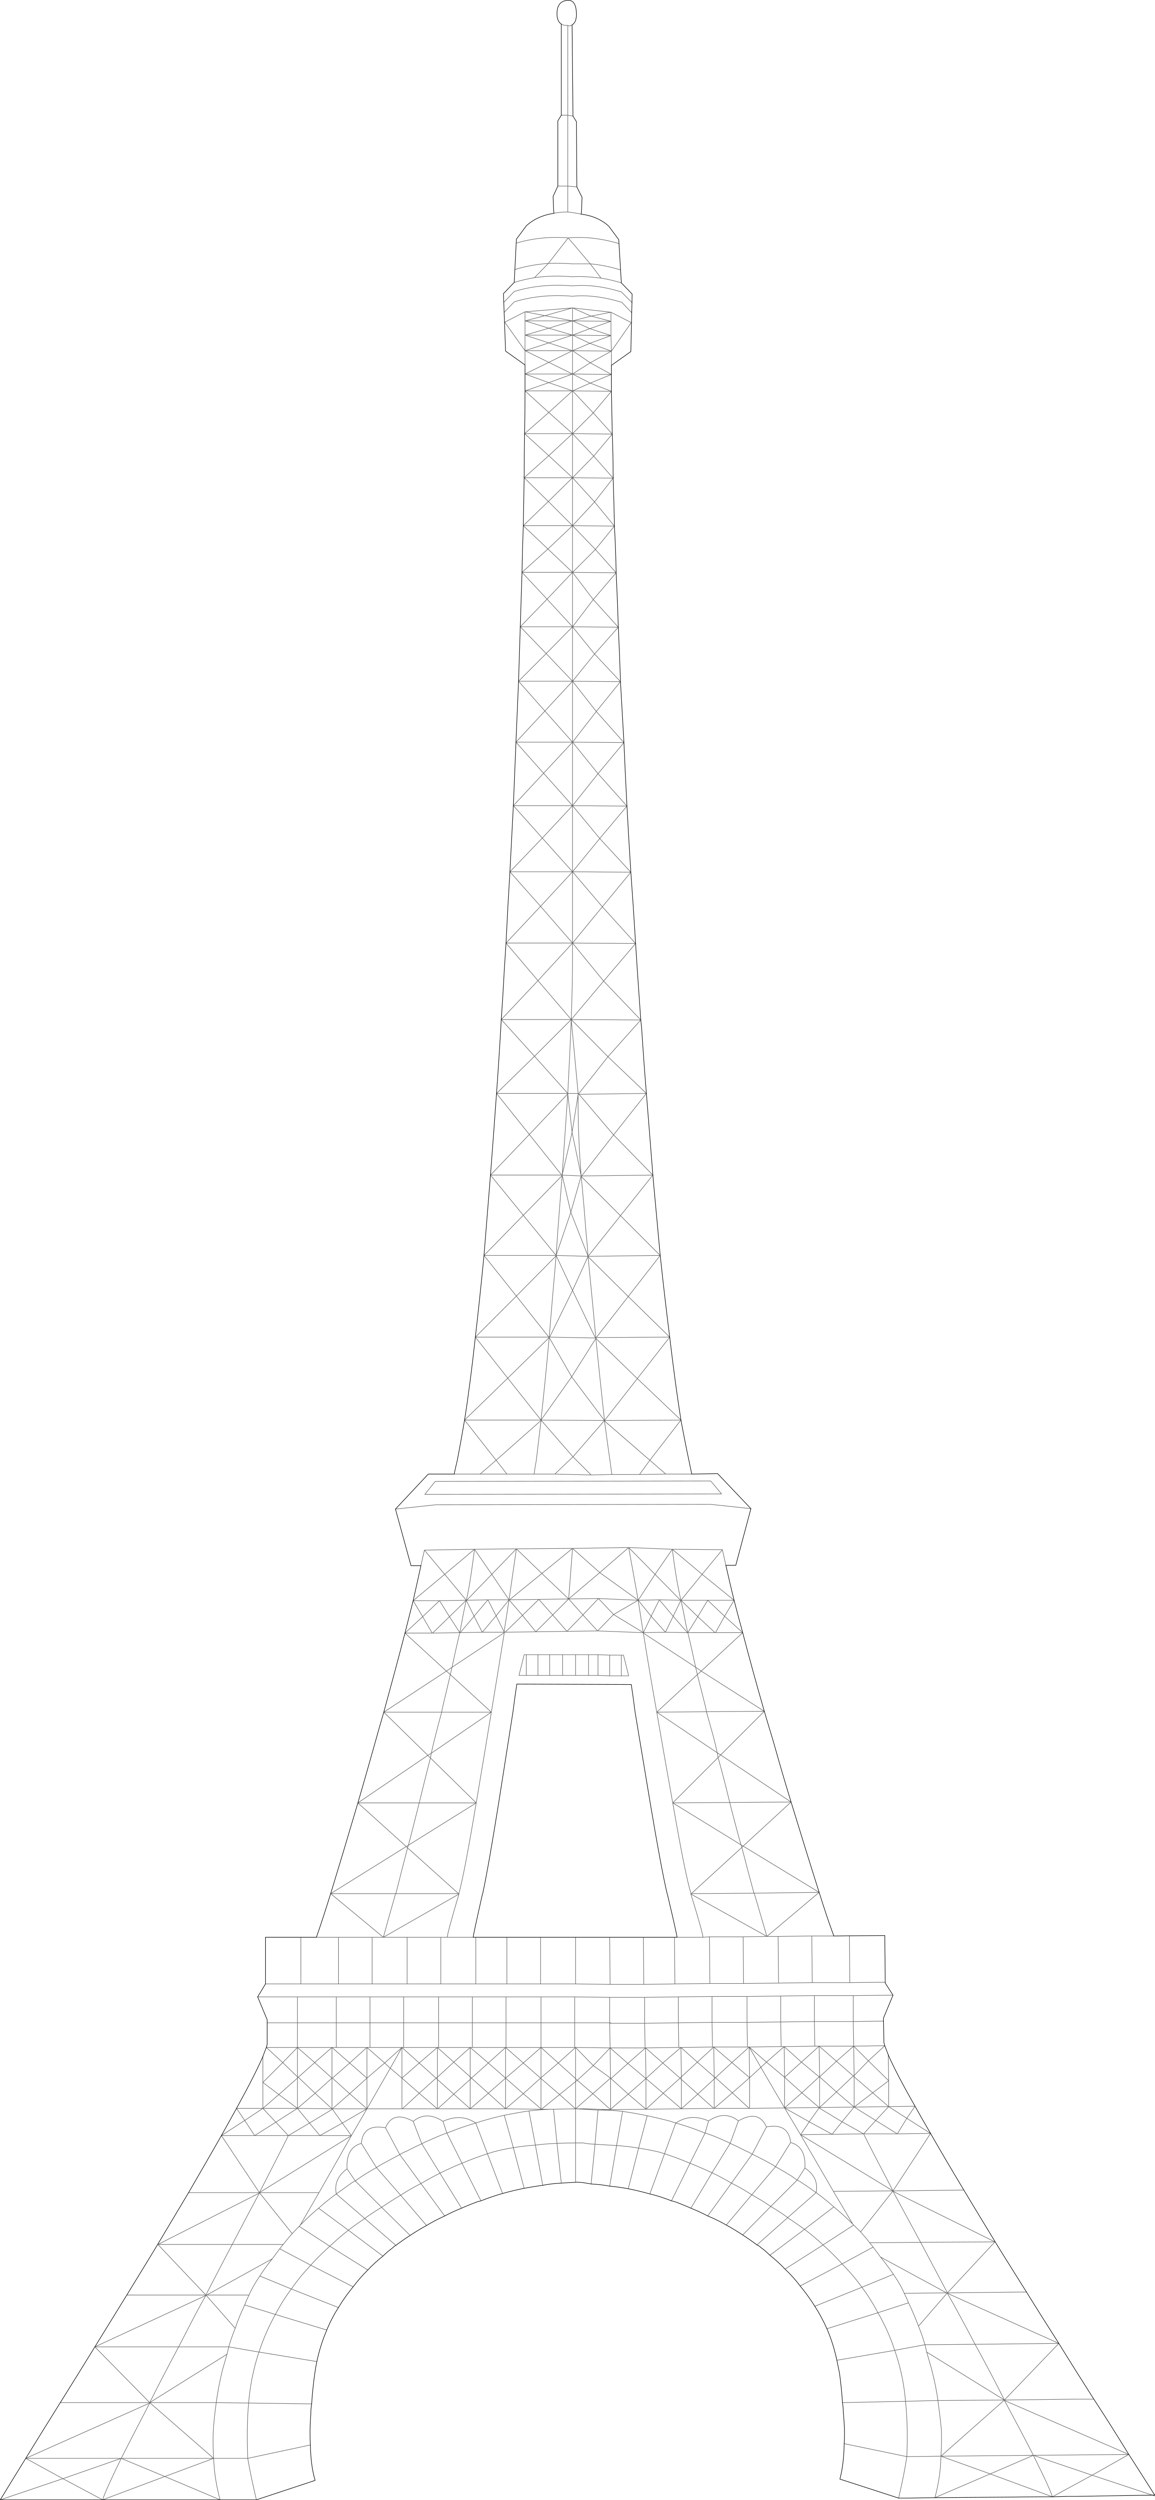 <?xml version="1.0" encoding="UTF-8" standalone="no"?>
<svg xmlns:xlink="http://www.w3.org/1999/xlink" height="4629.0px" width="2139.4px" xmlns="http://www.w3.org/2000/svg">
  <g transform="matrix(1.0, 0.0, 0.0, 1.0, 1052.6, 2991.25)">
    <path d="M-12.9 -2946.75 Q-8.1 -2943.55 -0.9 -2944.35 2.3 -2941.95 7.1 -2945.15 M-19.3 -2646.75 L-0.9 -2646.75 -0.9 -2777.95 -12.9 -2777.95 M-0.9 -2944.35 L-0.9 -2777.95 8.7 -2776.35 M-26.5 -2596.35 Q-15.3 -2598.75 -0.9 -2598.75 L-0.9 -2646.75 15.9 -2645.15 M-98.5 -2492.35 Q-69.7 -2501.15 -36.9 -2503.55 L-0.1 -2550.75 Q-49.7 -2554.75 -96.1 -2541.15 M-36.9 -2503.55 L-62.5 -2477.15 Q-28.9 -2481.95 7.9 -2478.75 27.1 -2480.35 60.7 -2476.35 L40.7 -2502.75 7.9 -2502.75 Q-15.3 -2504.35 -36.9 -2503.55 M118.3 -2430.75 L98.3 -2450.75 Q48.7 -2465.95 7.9 -2461.95 -50.5 -2466.75 -100.1 -2451.55 L-119.3 -2431.55 M117.5 -2412.35 L99.1 -2431.55 Q48.7 -2446.75 7.9 -2442.75 -50.5 -2447.55 -100.1 -2432.35 L-118.5 -2413.15 M-80.1 -2413.95 L-80.1 -2397.15 -43.3 -2406.75 -80.1 -2413.95 7.9 -2421.15 79.1 -2413.15 116.7 -2393.95 79.9 -2341.15 79.9 -2314.75 M-36.1 -2383.55 L-80.1 -2397.15 -80.1 -2370.75 -36.1 -2383.55 7.9 -2397.15 -80.1 -2397.15 M-80.1 -2315.55 L-80.1 -2341.95 -117.7 -2394.75 -80.1 -2413.95 M-100.1 -2468.35 Q-81.7 -2473.95 -62.5 -2477.15 M7.9 -2397.15 L39.9 -2382.75 79.1 -2396.35 7.9 -2397.15 -43.3 -2406.75 7.9 -2421.15 42.3 -2405.95 79.1 -2413.15 79.1 -2396.35 79.1 -2369.95 79.9 -2341.15 7.9 -2341.95 40.7 -2319.55 79.9 -2341.15 39.9 -2355.55 7.9 -2341.95 -36.1 -2356.35 -80.1 -2341.95 7.9 -2341.95 7.9 -2370.75 -36.1 -2356.35 -80.1 -2370.75 -80.1 -2341.95 -36.1 -2320.35 7.9 -2341.95 7.9 -2298.75 40.7 -2319.55 79.9 -2297.95 40.7 -2281.95 79.9 -2266.75 46.3 -2226.75 81.5 -2187.55 47.1 -2146.75 83.1 -2105.95 48.7 -2061.95 85.5 -2017.15 50.3 -1973.95 88.7 -1930.75 46.3 -1881.15 92.7 -1829.95 48.7 -1780.35 96.7 -1729.15 51.9 -1673.95 103.1 -1616.35 55.1 -1558.75 108.7 -1498.75 58.3 -1438.75 115.9 -1376.35 63.1 -1312.35 124.7 -1244.35 65.5 -1174.75 134.3 -1102.75 73.5 -1034.75 144.7 -966.75 83.9 -889.95 156.7 -815.55 96.7 -740.35 170.3 -666.75 111.1 -590.75 187.9 -515.55 127.9 -438.75 208.7 -361.95 151.1 -287.55 180.7 -261.95 228.7 -261.95 M7.9 -2397.15 L7.9 -2421.15 M42.3 -2405.95 L79.1 -2396.35 M42.3 -2405.95 L7.9 -2397.15 7.9 -2370.75 39.9 -2382.75 79.1 -2369.95 7.9 -2370.75 39.9 -2355.55 79.1 -2369.95 M60.7 -2476.35 Q79.9 -2473.15 98.3 -2467.55 M93.5 -2540.35 Q44.7 -2554.75 -0.1 -2550.75 L40.7 -2502.75 Q67.9 -2500.35 96.7 -2491.55 M-0.9 -2598.75 Q12.7 -2597.15 23.9 -2594.75 M79.9 -2297.95 L7.9 -2298.75 40.7 -2281.95 7.9 -2267.55 79.9 -2266.75 M46.3 -2226.75 L7.9 -2267.55 7.9 -2188.35 46.3 -2226.75 M7.9 -2267.55 L7.9 -2298.75 -36.1 -2282.75 7.9 -2267.55 -36.1 -2227.55 7.9 -2188.35 81.5 -2187.55 M47.1 -2146.75 L7.9 -2106.75 83.1 -2105.95 M7.9 -2017.95 L48.7 -2061.95 7.9 -2106.75 7.9 -2017.95 -36.9 -2062.75 -83.3 -2017.95 7.9 -2017.95 85.5 -2017.15 M7.9 -2188.35 L47.1 -2146.75 M7.9 -2106.75 L7.9 -2188.35 -36.1 -2147.55 7.9 -2106.75 -36.9 -2062.75 -81.7 -2106.75 -36.1 -2147.55 -80.9 -2188.35 -36.1 -2227.55 -80.1 -2267.55 -36.1 -2282.75 -80.1 -2298.75 -36.1 -2320.35 7.9 -2298.75 -80.1 -2298.75 M50.3 -1973.95 L7.9 -1931.55 88.7 -1930.75 M46.3 -1881.15 L7.9 -1931.55 7.9 -1830.75 46.3 -1881.15 M92.7 -1829.95 L7.9 -1830.75 48.7 -1780.35 7.9 -1729.95 96.7 -1729.15 M51.9 -1673.95 L7.9 -1617.15 103.1 -1616.35 M51.9 -1673.95 L7.9 -1729.95 7.9 -1617.15 -43.3 -1674.75 -96.9 -1617.15 7.9 -1617.15 55.1 -1558.75 7.9 -1499.55 108.7 -1498.75 M7.9 -1830.75 L7.9 -1729.95 -40.9 -1781.15 -92.1 -1729.95 7.9 -1729.95 -43.3 -1674.75 -92.1 -1729.95 M7.9 -2017.95 L50.3 -1973.95 M7.9 -2017.95 L7.9 -1931.55 -37.7 -1974.75 -85.7 -1931.55 7.9 -1931.55 -39.3 -1881.95 7.9 -1830.75 -40.9 -1781.15 -88.9 -1830.75 -39.3 -1881.95 -85.7 -1931.55 M-37.7 -1974.75 L-83.3 -2017.95 M-211.3 -261.95 L-163.3 -261.95 -133.7 -287.55 -192.1 -361.95 -112.1 -439.55 -172.1 -515.55 -96.1 -591.55 -156.1 -666.75 -83.3 -741.15 -144.1 -815.55 -72.1 -890.75 -132.9 -966.75 -62.5 -1035.55 -124.1 -1103.55 -56.1 -1175.55 -115.3 -1245.15 -51.3 -1313.15 -108.1 -1377.15 -48.1 -1439.55 -101.7 -1499.55 -45.7 -1559.55 -96.9 -1617.15 M-72.1 -890.75 L-0.9 -965.95 -0.9 -966.75 -132.9 -966.75 M-72.1 -890.75 L-12.1 -815.55 -11.3 -815.55 -0.9 -965.95 7.1 -894.75 18.3 -965.15 18.3 -966.75 -0.9 -966.75 -62.5 -1035.55 5.5 -1103.55 -124.1 -1103.55 M-11.3 -815.55 L-11.3 -814.75 Q-15.3 -765.95 -19.3 -713.15 L-22.5 -666.75 4.7 -746.75 -11.3 -815.55 7.1 -894.75 23.9 -813.95 Q17.5 -894.75 18.3 -965.15 L19.1 -965.95 18.3 -966.75 5.5 -1103.55 Q3.1 -1042.75 -0.9 -966.75 M-83.3 -741.15 L-11.3 -814.75 -12.1 -815.55 -144.1 -815.55 M7.9 -1499.55 L58.3 -1438.75 7.9 -1377.15 115.9 -1376.35 M63.1 -1312.35 L7.9 -1377.15 7.9 -1245.15 63.1 -1312.35 M7.9 -1245.15 L7.9 -1218.75 Q7.9 -1169.95 5.5 -1103.55 L65.5 -1174.75 7.9 -1245.15 -51.3 -1313.15 7.9 -1377.15 -108.1 -1377.15 M7.9 -1245.15 L124.7 -1244.35 M7.9 -1377.15 L7.9 -1499.55 -48.1 -1439.55 7.9 -1377.15 M134.3 -1102.75 L5.5 -1103.55 73.5 -1034.75 19.1 -965.95 19.9 -965.15 144.7 -966.75 M18.3 -965.15 L19.9 -965.15 83.9 -889.95 24.7 -813.95 156.7 -815.55 M23.9 -813.95 L23.9 -813.15 24.7 -813.95 23.9 -813.95 -11.3 -815.55 M23.9 -813.15 L25.5 -797.15 Q29.5 -755.55 32.7 -711.55 35.1 -688.35 36.7 -665.15 L96.7 -740.35 23.9 -813.15 M7.9 -2370.75 L-80.1 -2370.75 M7.9 -1617.15 L7.9 -1499.55 -45.7 -1559.55 7.9 -1617.15 M7.9 -2106.75 L-81.7 -2106.75 M-80.1 -2267.55 L7.9 -2267.55 M7.9 -2188.35 L-80.9 -2188.35 M-88.9 -1830.75 L7.9 -1830.75 M-37.7 -1974.75 L7.9 -2017.95 M5.5 -1103.55 L-56.1 -1175.55 7.9 -1245.15 -115.3 -1245.15 M7.9 -1499.55 L-101.7 -1499.55 M36.7 -664.35 L36.7 -665.15 7.9 -601.95 50.3 -513.95 51.1 -513.95 Q44.7 -582.75 36.7 -664.35 L111.1 -590.75 51.9 -514.75 187.9 -515.55 M-22.5 -666.75 L36.7 -665.15 4.7 -746.75 23.9 -813.95 M51.9 -514.75 L51.1 -513.15 127.9 -438.75 67.1 -361.15 208.7 -361.95 M51.1 -513.95 L51.9 -514.75 M50.3 -513.95 L-34.5 -515.55 -35.3 -515.55 -35.3 -514.75 6.3 -441.95 51.1 -513.15 51.1 -513.95 M36.7 -665.15 L170.3 -666.75 M283.9 -225.15 L-265.7 -224.35 -246.5 -248.35 263.9 -249.15 283.9 -225.15 M67.1 -361.15 L67.1 -360.35 151.1 -287.55 131.9 -261.15 180.7 -261.95 M67.1 -361.15 L8.7 -293.95 42.3 -260.35 80.7 -261.15 77.5 -285.15 Q72.7 -317.95 67.1 -360.35 M80.7 -261.15 L131.9 -261.15 M0.7 -30.75 L27.1 -1.15 55.9 -31.55 0.7 -30.75 -48.9 -77.95 -108.9 -29.15 -54.5 -29.95 0.7 -30.75 7.9 -124.35 -48.9 -77.95 -96.1 -123.55 -109.7 -29.15 -108.9 -29.15 M55.9 -31.55 L129.5 -28.35 58.3 -79.55 0.7 -30.75 -28.9 -1.15 -2.5 29.25 27.1 -1.15 54.3 28.45 83.9 -1.95 55.9 -31.55 M83.9 -1.95 L129.5 -28.35 111.9 -125.95 58.3 -79.55 7.9 -124.35 111.9 -125.95 192.7 -122.75 285.5 -121.95 291.9 -93.15 M129.5 -28.35 L160.7 -76.35 111.9 -125.95 M192.7 -122.75 Q199.1 -72.35 204.7 -46.75 206.3 -37.95 208.7 -28.35 L247.9 -76.35 192.7 -122.75 160.7 -76.35 207.9 -28.35 208.7 -28.35 258.3 -28.35 307.1 -28.35 247.9 -76.35 285.5 -121.95 M207.9 -28.35 L168.7 -29.15 194.3 1.25 208.7 -28.35 239.9 2.05 258.3 -28.35 289.5 1.25 307.1 -28.35 M168.7 -29.15 L129.5 -28.35 153.5 1.25 168.7 -29.15 M51.1 -513.15 Q59.9 -426.75 67.1 -361.15 L-50.5 -361.95 8.7 -293.95 -24.9 -261.95 42.3 -260.35 M67.1 -361.15 L6.3 -441.95 -50.5 -361.95 -112.1 -439.55 -35.3 -514.75 -36.1 -515.55 -172.1 -515.55 M338.3 -197.95 L263.1 -205.95 -244.9 -205.15 -320.1 -197.15 M-96.1 -591.55 L-22.5 -665.95 -22.5 -666.75 -156.1 -666.75 M-83.3 -741.15 L-22.5 -666.75 7.9 -601.95 -34.5 -515.55 M-96.1 -591.55 L-36.1 -515.55 -35.3 -515.55 Q-29.7 -584.35 -22.5 -665.95 M-133.7 -287.55 L-50.5 -361.15 -50.5 -361.95 -192.1 -361.95 M-133.7 -287.55 L-132.9 -286.75 -113.7 -261.95 -63.3 -261.95 Q-61.7 -273.95 -59.3 -286.75 L-50.5 -361.15 M-63.3 -261.95 L-24.9 -261.95 M-188.9 -28.35 L-188.1 -28.35 -141.7 -76.35 -173.7 -122.75 Q-180.1 -72.35 -184.9 -46.75 -186.5 -37.95 -188.9 -28.35 L-228.9 -76.35 -287.3 -27.55 -238.5 -27.55 -188.9 -28.35 -174.5 1.25 -148.9 -29.15 -188.1 -28.35 M-272.9 -92.35 L-266.5 -121.15 -173.7 -122.75 -96.1 -123.55 7.9 -124.35 M-228.9 -76.35 L-266.5 -121.15 M-173.7 -122.75 L-228.9 -76.35 M-109.7 -29.15 L-84.9 -0.35 -54.5 -29.95 -28.9 -1.15 -60.1 30.05 -2.5 29.25 54.3 28.45 139.1 31.65 83.9 -1.95 M-148.9 -29.15 L-109.7 -29.15 -141.7 -76.35 -96.1 -123.55 M-163.3 -261.95 L-113.7 -261.95 M-50.5 -361.95 Q-43.3 -427.55 -35.3 -514.75 M-77.7 72.45 L-56.1 72.45 -34.5 72.45 -10.5 72.45 13.5 72.45 37.5 72.45 55.1 72.45 76.7 73.25 98.3 73.25 102.3 73.25 111.9 111.65 98.3 111.65 76.7 111.65 55.1 110.85 37.5 110.85 13.5 110.85 -10.5 110.85 -34.5 110.85 -56.1 110.85 -77.7 110.85 -91.3 110.85 -81.7 72.45 -77.7 72.45 -77.7 110.85 M-109.7 -29.15 L-118.5 27.65 -118.5 30.85 -116.9 30.85 -84.9 -0.35 -60.1 30.05 -116.9 30.85 M-118.5 30.85 L-118.5 31.65 Q-131.3 111.65 -142.5 178.85 -158.5 276.45 -170.5 346.85 -192.9 480.45 -202.5 514.05 L-202.5 514.85 -202.5 515.65 Q-224.1 588.45 -224.1 595.65 L-176.1 595.65 M-133.7 0.45 L-159.3 30.85 -118.5 30.85 -133.7 0.45 -148.9 -29.15 M-56.1 72.45 L-56.1 110.85 M-10.5 110.85 L-10.5 72.45 M-34.5 72.45 L-34.5 110.85 M-188.9 -28.35 Q-193.7 -7.55 -197.7 14.85 L-200.9 31.65 -200.1 31.65 -174.5 1.25 -159.3 30.85 -200.1 31.65 M-215.3 95.65 Q-208.1 61.25 -200.9 31.65 L-251.3 32.45 -252.1 32.45 -302.5 32.45 -225.7 102.85 -215.3 95.65 -118.5 31.65 M-200.9 31.65 L-220.1 2.05 -251.3 32.45 M-252.1 32.45 L-269.7 2.05 -302.5 32.45 M-218.5 109.25 L-225.7 102.85 -341.7 178.85 -234.5 178.85 Q-233.7 173.25 -232.1 166.85 -224.9 137.25 -218.5 109.25 L-215.3 95.65 M-260.1 258.85 L-255.3 263.65 -253.7 254.85 -260.1 258.85 -341.7 178.85 M-234.5 178.85 Q-240.9 202.05 -246.5 224.45 -250.5 239.65 -253.7 254.85 L-142.5 178.85 -234.5 178.85 M-255.3 263.65 Q-265.7 303.65 -274.5 340.45 L-276.1 346.85 -170.5 346.85 -255.3 263.65 M-218.5 109.25 L-142.5 178.85 M-560.9 682.05 L-495.3 682.05 -495.3 595.65 M-557.7 754.05 L-501.7 754.05 -501.7 706.05 -575.3 706.05 M-466.5 595.65 L-425.7 595.65 -363.3 595.65 -342.5 595.65 -440.1 514.85 -300.1 427.65 -389.7 346.85 -260.1 258.85 M-425.7 595.65 L-425.7 682.05 -363.3 682.05 -363.3 595.65 M-429.7 706.05 L-429.7 754.05 -367.3 754.05 -367.3 706.05 -429.7 706.05 -501.7 706.05 M-425.7 682.05 L-495.3 682.05 M-501.7 754.05 L-429.7 754.05 -429.7 799.65 -372.9 799.65 -367.3 799.65 -367.3 754.05 -304.9 754.05 -304.9 706.05 -367.3 706.05 M-170.5 346.85 L-296.1 425.25 -297.7 430.05 -203.3 514.85 -202.5 514.85 M-440.1 514.85 L-319.3 514.85 Q-309.7 476.45 -297.7 430.05 L-300.1 427.65 -296.1 425.25 Q-286.5 388.45 -276.1 346.85 L-389.7 346.85 M-342.5 595.65 Q-332.9 560.45 -320.1 515.65 L-319.3 514.85 -203.3 514.85 -202.5 515.65 -342.5 595.65 -298.5 595.65 -236.1 595.65 -224.1 595.65 M-171.3 595.65 L-171.3 682.05 -113.7 682.05 -113.7 595.65 M-171.3 682.05 L-236.1 682.05 -298.5 682.05 -363.3 682.05 M-236.1 682.05 L-236.1 595.65 M-298.5 595.65 L-298.5 682.05 M-304.9 754.05 L-240.1 754.05 -240.1 706.05 -304.9 706.05 M-240.1 754.05 L-177.7 754.05 -177.7 706.05 -240.1 706.05 M-113.7 682.05 L-51.3 682.05 -51.3 595.65 M-115.3 706.05 L-115.3 754.05 -50.5 754.05 -50.5 706.05 -115.3 706.05 -177.7 706.05 M-177.7 754.05 L-115.3 754.05 -115.3 799.65 -50.5 799.65 -50.5 754.05 11.9 754.05 11.9 706.05 -50.5 706.05 M289.5 1.25 L323.1 31.65 246.3 102.85 363.1 177.25 282.3 258.05 412.7 345.25 323.9 426.85 464.7 512.45 367.9 594.05 388.7 594.05 451.1 593.25 491.9 593.25 M323.1 31.65 L272.7 31.65 271.9 31.65 221.5 31.65 Q228.7 61.25 235.9 95.65 L246.3 102.85 239.1 109.25 253.5 166.05 Q255.1 172.45 255.9 178.05 L363.1 177.25 M272.7 31.65 L289.5 1.25 M221.5 31.65 L220.7 31.65 179.9 30.85 139.1 31.65 139.1 32.45 235.9 95.65 239.1 109.25 163.9 178.85 255.9 178.05 268.7 223.65 Q272.7 238.85 275.9 254.05 L282.3 258.05 277.5 262.85 Q288.7 302.85 297.5 339.65 L299.1 346.05 412.7 345.25 M208.7 -28.35 Q213.5 -7.55 217.5 14.85 219.1 22.85 221.5 31.65 L239.9 2.05 271.9 31.65 M153.5 1.25 L179.9 30.85 194.3 1.25 220.7 31.65 M129.5 -28.35 L138.3 28.45 Q139.1 30.05 139.1 31.65 L153.5 1.25 M98.3 111.65 L98.3 73.25 M55.1 72.45 L55.1 110.85 M37.5 72.45 L37.5 110.85 M13.5 110.85 L13.5 72.45 M76.7 111.65 L76.7 73.25 M275.9 254.05 L277.5 262.85 193.5 346.85 299.1 346.05 Q309.5 387.65 319.9 424.45 L323.9 426.85 321.5 429.25 Q333.5 475.65 343.9 514.05 L464.7 512.45 M163.9 178.85 L275.9 254.05 M139.1 32.45 Q151.9 112.45 163.9 178.85 180.7 276.45 193.5 346.85 L319.9 424.45 321.5 429.25 227.9 514.85 343.9 514.05 344.7 514.85 367.9 594.05 227.1 515.65 Q249.5 588.45 249.5 595.65 L261.5 594.85 323.9 594.85 367.9 594.05 M193.5 346.85 Q216.7 480.45 227.1 514.05 L227.1 514.85 227.9 514.85 227.1 515.65 227.1 514.85 M139.1 596.45 L139.9 682.85 197.5 682.05 196.7 595.65 M13.5 595.65 L13.5 682.05 77.5 682.85 76.7 596.45 M76.7 754.85 L76.7 754.05 11.9 754.05 11.9 799.65 13.5 799.65 77.5 800.45 76.7 754.85 80.7 754.85 76.7 754.05 76.7 706.85 11.9 706.05 M80.7 754.85 L141.5 754.85 141.5 706.85 76.7 706.85 M139.9 682.85 L77.5 682.85 M197.5 682.05 L262.3 681.25 261.5 594.85 M203.9 706.05 L203.9 754.05 266.3 753.25 266.3 705.25 203.9 706.05 141.5 706.85 M249.5 595.65 L201.5 595.65 M203.9 754.05 L141.5 754.85 142.3 800.45 143.1 800.45 204.7 799.65 203.9 754.05 M388.7 594.05 L389.5 680.45 451.9 679.65 451.1 593.25 M389.5 680.45 L324.7 681.25 262.3 681.25 M393.5 704.45 L331.1 705.25 331.1 753.25 393.5 752.45 393.5 704.45 455.9 703.65 527.9 703.65 601.5 702.85 M455.9 703.65 L455.9 751.65 527.9 751.65 527.9 703.65 M455.9 751.65 L393.5 752.45 394.3 798.05 399.9 798.05 456.7 797.25 455.9 751.65 M583.9 750.85 L527.9 751.65 528.7 797.25 586.3 796.45 555.9 824.45 593.5 861.25 592.7 813.25 M587.1 678.85 L521.5 679.65 451.9 679.65 M521.5 679.65 L520.7 593.25 M324.7 681.25 L323.9 594.85 M331.1 705.25 L266.3 705.25 M266.3 753.25 L331.1 753.25 331.9 798.85 335.1 798.85 394.3 798.05 M-133.7 0.45 L-109.7 -29.15 M-287.3 -27.55 L-269.7 2.05 -238.5 -27.55 -220.1 2.05 -188.9 -28.35 M13.5 682.05 L-51.3 682.05 M7.9 -2370.75 L-36.1 -2383.55 M790.3 1159.65 L652.7 1160.45 702.3 1254.05 790.3 1159.65 601.5 1066.05 652.7 1160.45 558.3 1161.25 564.7 1169.25 578.3 1187.65 700.7 1254.05 702.3 1254.05 848.7 1252.45 M702.3 1254.05 L701.5 1254.85 648.7 1315.65 Q655.9 1333.25 660.7 1350.05 L753.5 1349.25 Q741.5 1326.05 727.9 1301.25 715.1 1277.25 702.3 1254.85 L702.3 1254.05 M701.5 1254.85 L700.7 1254.05 622.3 1254.85 Q627.1 1264.45 630.3 1272.45 640.7 1294.05 648.7 1315.65 M663.9 1363.65 L660.7 1350.05 604.7 1360.45 606.3 1365.25 Q620.7 1407.65 624.7 1454.85 L684.7 1453.25 Q681.5 1428.45 672.7 1394.05 L663.9 1363.65 807.9 1452.45 Q784.7 1406.05 753.5 1349.25 L908.7 1347.65 702.3 1254.85 M973.5 1450.85 L938.3 1450.85 807.9 1452.45 807.9 1453.25 1038.3 1553.25 970.3 1591.65 1086.3 1630.05 M684.7 1453.25 L690.3 1453.25 807.9 1452.45 908.7 1347.65 M624.7 1454.85 Q629.5 1499.65 627.1 1557.25 L690.3 1556.45 Q691.9 1532.45 691.1 1507.65 688.7 1482.85 684.7 1453.25 M690.3 1556.45 L807.9 1452.45 M807.9 1453.25 Q840.7 1514.05 861.5 1554.85 L1038.3 1553.25 M861.5 1554.85 L690.3 1556.45 781.5 1589.25 861.5 1554.85 970.3 1591.65 896.7 1631.65 781.5 1589.25 679.1 1633.25 Q689.5 1595.65 690.3 1556.45 M861.5 1554.85 Q891.9 1615.65 896.7 1631.65 M528.7 797.25 L555.9 824.45 529.5 851.65 529.5 854.05 563.9 883.65 593.5 861.25 593.5 909.25 642.3 908.45 627.1 930.85 671.1 958.85 601.5 1065.25 732.7 1063.65 M529.5 851.65 L527.9 852.45 529.5 854.05 529.5 910.05 563.9 883.65 593.5 909.25 627.1 930.85 609.5 959.65 671.1 958.85 M528.7 797.25 L529.5 851.65 M527.9 852.45 L496.7 882.05 529.5 910.05 593.5 909.25 569.5 934.85 609.5 959.65 547.1 959.65 Q555.1 976.45 601.5 1065.25 L430.3 961.25 491.1 1066.05 601.5 1065.25 601.5 1066.05 M528.7 797.25 L496.7 825.25 527.9 852.45 M488.7 960.45 L547.1 959.65 507.1 937.25 488.7 960.45 446.3 937.25 430.3 961.25 488.7 960.45 M547.1 959.65 L569.5 934.85 529.5 910.05 507.1 937.25 464.7 911.65 446.3 937.25 400.7 911.65 430.3 961.25 M456.7 797.25 L464.7 797.25 528.7 797.25 M465.5 854.05 L464.7 854.05 432.7 883.65 464.7 910.85 465.5 910.85 465.5 854.05 464.7 797.25 431.9 826.85 464.7 854.05 M399.9 798.05 L367.1 826.85 400.7 854.85 399.9 798.05 431.9 826.85 400.7 854.85 432.7 883.65 400.7 911.65 464.7 910.85 M356.7 836.45 L335.1 798.85 335.9 855.65 356.7 836.45 367.1 826.85 335.1 798.85 303.1 827.65 335.9 855.65 335.9 912.45 400.7 911.65 356.7 836.45 M335.9 855.65 L303.9 883.65 335.1 912.45 335.9 912.45 M529.5 910.05 L465.5 910.85 464.7 911.65 M400.7 854.85 L400.7 911.65 M335.1 912.45 L270.3 912.45 269.5 912.45 209.5 913.25 143.9 914.05 78.3 914.85 77.5 914.85 60.7 915.65 Q80.7 915.65 100.7 918.05 123.1 921.25 146.3 926.05 164.7 930.05 183.9 934.85 190.3 936.45 196.7 938.85 198.3 938.85 199.1 939.65 226.3 921.25 259.9 935.65 290.3 915.65 315.1 935.65 352.7 914.05 367.1 946.85 407.9 938.85 411.9 975.65 440.7 983.65 438.3 1022.85 464.7 1040.45 459.1 1068.45 476.7 1081.25 491.9 1094.85 510.3 1110.05 527.1 1126.85 L491.1 1066.05 M438.3 1022.85 L423.9 1045.25 Q427.9 1046.85 431.1 1049.25 L447.9 1060.45 459.1 1068.45 406.3 1114.85 Q422.3 1125.25 437.5 1136.45 L491.9 1094.85 M423.9 1045.25 L412.7 1037.25 Q398.3 1028.45 383.9 1020.45 L339.9 1072.45 Q357.5 1082.05 375.1 1094.05 L423.9 1045.25 M383.9 1020.45 Q378.3 1016.45 371.9 1013.25 355.9 1004.45 340.7 997.25 L302.3 1050.85 Q321.5 1060.45 339.9 1072.45 L292.7 1128.45 M340.7 997.25 Q334.3 993.25 327.9 990.85 314.3 983.65 299.9 977.25 L266.3 1031.65 Q284.7 1040.45 302.3 1050.85 L258.3 1111.65 M349.5 1165.25 L406.3 1114.85 Q404.7 1113.25 402.3 1111.65 388.7 1102.05 375.1 1094.05 L323.1 1146.85 M437.5 1136.45 Q455.9 1150.05 471.9 1165.25 L528.7 1128.45 527.1 1126.85 M373.5 1184.45 L437.5 1136.45 M558.3 1161.25 Q550.3 1150.85 541.5 1141.25 L528.7 1128.45 M541.5 1141.25 L601.5 1065.25 M465.5 910.85 L496.7 882.05 465.5 854.05 496.7 825.25 464.7 797.25 M411.9 975.65 L383.9 1020.45 M340.7 997.25 L367.1 946.85 M269.5 798.85 L267.1 798.85 208.7 799.65 239.1 826.85 269.5 798.85 331.9 798.85 M272.7 855.65 L270.3 854.05 270.3 858.05 272.7 855.65 303.1 827.65 269.5 798.85 270.3 854.05 239.1 826.85 209.5 854.05 209.5 858.85 239.9 886.05 270.3 858.05 270.3 912.45 303.9 883.65 272.7 855.65 M204.7 799.65 L208.7 799.65 209.5 854.05 207.1 856.45 209.5 858.85 209.5 913.25 239.9 886.05 269.5 912.45 M208.7 799.65 L175.1 828.45 207.1 856.45 175.9 884.45 209.5 913.25 M199.1 939.65 Q219.9 945.25 240.7 953.25 243.9 954.85 247.1 955.65 250.3 957.25 253.5 958.05 L259.9 935.65 M299.9 977.25 Q294.3 974.05 287.9 971.65 271.1 963.65 253.5 958.05 L225.5 1014.05 Q245.5 1022.05 266.3 1031.65 L227.1 1097.25 M299.9 977.25 L315.1 935.65 M143.9 857.25 L111.1 886.05 143.9 914.05 143.9 857.25 110.3 829.25 79.1 857.25 111.1 886.05 78.3 914.05 78.3 914.85 45.5 885.25 13.5 913.25 31.9 913.25 77.5 914.85 M143.9 857.25 L143.1 800.45 110.3 829.25 77.5 800.45 78.3 856.45 79.1 857.25 78.3 858.05 78.3 914.05 M77.5 800.45 L46.3 833.25 78.3 856.45 78.3 858.05 M13.5 862.85 L16.7 860.45 13.5 857.25 13.5 862.85 13.5 913.25 -16.1 886.85 -49.7 914.05 -32.9 914.05 -27.3 914.05 13.5 913.25 55.1 915.65 60.7 915.65 M78.3 856.45 L45.5 885.25 16.7 860.45 46.3 833.25 13.5 799.65 13.5 857.25 -18.5 828.45 -50.5 855.65 -50.5 857.25 -16.1 886.85 13.5 862.85 M13.5 913.25 L13.5 976.45 28.7 976.45 Q32.7 978.05 49.5 978.85 L55.1 915.65 M100.7 918.05 L89.5 981.25 Q111.9 982.85 130.3 986.05 L146.3 926.05 M76.7 1056.45 L89.5 981.25 49.5 978.85 42.3 1052.45 M77.5 800.45 L142.3 800.45 M151.1 1070.85 L178.3 996.45 167.9 993.25 Q151.1 989.25 130.3 986.05 L111.1 1061.25 M191.1 1083.65 L225.5 1014.05 Q200.7 1003.65 178.3 996.45 L199.1 939.65 M143.9 857.25 L175.1 828.45 143.1 800.45 M143.9 857.25 L175.9 884.45 143.9 914.05 M13.5 1049.25 L13.5 976.45 Q-4.1 976.45 -20.9 977.25 L-12.9 1050.85 M622.3 1254.85 Q615.9 1239.65 602.3 1219.65 L543.9 1243.65 Q560.7 1266.05 573.5 1290.85 L630.3 1272.45 M429.5 1241.25 L507.1 1200.45 Q503.9 1196.45 500.7 1193.25 487.1 1178.85 471.9 1165.25 L401.5 1210.05 M564.7 1169.25 L507.1 1200.45 Q527.9 1221.25 543.9 1243.65 L456.7 1278.85 M573.5 1290.85 Q592.7 1323.65 604.7 1360.45 L497.5 1378.85 M511.1 1533.25 L627.1 1557.25 Q622.3 1590.05 611.9 1634.05 M624.7 1454.85 L507.9 1457.25 M479.1 1320.45 L573.5 1290.85 M602.3 1219.65 Q591.9 1204.45 578.3 1187.65 M-50.5 855.65 L-51.3 856.45 -50.5 857.25 -50.5 913.25 -49.7 914.05 -50.5 914.05 -116.1 913.25 -181.7 913.25 -241.7 913.25 -242.5 913.25 -307.3 913.25 -308.1 913.25 -372.9 913.25 -401.7 962.85 -461.7 1068.45 -496.9 1129.25 Q-480.9 1112.45 -462.5 1097.25 -447.3 1083.65 -429.7 1070.85 -435.3 1042.85 -409.7 1024.45 -412.1 985.25 -383.3 977.25 -380.1 940.45 -338.5 948.45 -324.9 915.65 -287.3 936.45 -262.5 916.45 -232.1 936.45 -198.5 921.25 -171.3 939.65 -170.5 938.85 -168.9 938.85 -162.5 936.45 -156.1 934.85 -136.9 929.25 -118.5 925.25 -95.3 920.45 -72.9 917.25 -52.9 914.85 -32.9 914.05 M-18.5 828.45 L-50.5 799.65 -50.5 855.65 M-115.3 799.65 L-116.1 799.65 -83.3 828.45 -50.5 799.65 11.9 799.65 M-116.1 856.45 L-83.3 885.25 -51.3 856.45 -83.3 828.45 -116.1 856.45 -148.1 828.45 -179.3 856.45 -148.1 884.45 -116.1 856.45 -116.1 799.65 -148.1 828.45 -181.7 799.65 -181.7 854.05 -179.3 856.45 -181.7 858.85 -181.7 913.25 -148.1 884.45 -116.1 913.25 -116.1 856.45 M-118.5 925.25 L-101.7 985.25 Q-83.3 982.05 -60.9 980.45 L-72.9 917.25 M-50.5 914.05 L-50.5 913.25 -83.3 885.25 -116.1 913.25 M-60.9 980.45 Q-42.5 978.05 -20.9 977.25 L-27.3 914.05 M-240.1 754.05 L-240.1 799.65 -181.7 799.65 -177.7 799.65 -177.7 754.05 M-240.1 799.65 L-242.5 799.65 -212.1 826.85 -181.7 799.65 M-242.5 858.85 L-242.5 854.85 -244.9 856.45 -242.5 858.85 -212.1 886.05 -181.7 858.85 -181.7 854.05 -212.1 826.85 -242.5 854.85 -242.5 799.65 -276.1 828.45 -244.9 856.45 -276.1 884.45 -242.5 913.25 -242.5 858.85 M-367.3 799.65 L-308.1 799.65 -304.9 799.65 -304.9 754.05 M-276.1 828.45 L-308.1 856.45 -276.1 884.45 -307.3 913.25 M-276.1 828.45 L-308.1 799.65 -308.1 856.45 -329.7 838.05 -372.9 913.25 -404.9 885.25 -436.9 913.25 -372.9 913.25 -372.9 856.45 -404.9 885.25 -436.9 856.45 -437.7 856.45 -437.7 913.25 -436.9 913.25 M-287.3 936.45 L-271.3 978.05 Q-265.7 974.85 -259.3 972.45 -242.5 964.45 -224.9 958.05 L-232.1 936.45 M-171.3 939.65 Q-191.3 945.25 -212.1 953.25 -215.3 954.85 -218.5 955.65 -221.7 957.25 -224.9 958.05 L-196.9 1014.05 Q-172.1 1003.65 -149.7 996.45 L-171.3 939.65 M-241.7 913.25 L-212.1 886.05 -181.7 913.25 M-308.1 913.25 L-308.1 856.45 M-242.5 799.65 L-304.9 799.65 M-161.7 1083.65 L-196.9 1014.05 Q-216.9 1022.05 -237.7 1032.45 L-197.7 1097.25 M-271.3 978.05 Q-285.7 984.45 -299.3 991.65 -305.7 994.05 -312.1 998.05 L-272.9 1051.65 Q-255.3 1041.25 -237.7 1032.45 L-271.3 978.05 M-312.1 998.05 Q-327.3 1006.05 -343.3 1014.85 -349.7 1018.05 -355.3 1022.05 L-310.5 1073.25 Q-292.1 1061.25 -272.9 1051.65 L-228.9 1111.65 M-262.5 1129.25 L-310.5 1073.25 Q-328.1 1083.65 -345.7 1095.65 L-292.9 1147.65 M-81.7 1060.45 L-101.7 985.25 Q-122.5 988.45 -139.3 993.25 L-149.7 996.45 -121.7 1070.05 M-116.1 799.65 L-177.7 799.65 M-47.3 1054.85 L-60.9 980.45 M-329.7 838.05 L-340.1 828.45 -372.9 856.45 -404.9 828.45 -436.9 856.45 M-429.7 799.65 L-437.7 799.65 -404.9 828.45 -372.9 799.65 -340.1 828.45 -308.1 799.65 -329.7 838.05 M-372.9 799.65 L-372.9 856.45 M-437.7 856.45 L-469.7 827.65 -500.1 854.85 -468.9 884.45 -437.7 856.45 -437.7 799.65 -469.7 827.65 -501.7 799.65 -501.7 854.05 -500.1 854.85 -501.7 856.45 -501.7 912.45 -468.9 884.45 -437.7 913.25 -501.7 912.45 -479.3 939.65 -436.9 914.05 -437.7 913.25 M-436.9 914.05 L-418.5 939.65 -372.9 913.25 M-418.5 939.65 L-460.1 962.85 -401.7 962.85 -418.5 939.65 M-460.1 962.85 L-479.3 939.65 -518.5 962.85 -460.1 962.85 M-501.7 799.65 L-559.3 799.65 -528.9 827.65 -501.7 799.65 -501.7 754.05 M-536.1 886.85 L-565.7 864.45 -565.7 912.45 -536.1 886.85 -501.7 856.45 -501.7 854.05 -528.9 827.65 -565.7 864.45 -565.7 816.45 M-580.9 962.85 L-642.5 962.85 -572.1 1068.45 Q-526.5 979.65 -518.5 962.85 L-580.9 962.85 -599.3 934.85 -642.5 962.85 M-599.3 934.85 L-614.5 912.45 -565.7 912.45 -501.7 912.45 -536.1 886.85 M-580.9 962.85 L-541.7 938.05 -565.7 912.45 -599.3 934.85 M-518.5 962.85 L-541.7 938.05 -501.7 912.45 M-572.1 1068.45 L-572.1 1069.25 Q-593.7 1109.25 -622.5 1164.45 L-528.1 1164.45 Q-520.1 1154.05 -511.3 1144.45 L-572.1 1068.45 -401.7 962.85 M-496.9 1129.25 L-498.5 1130.85 -441.7 1167.65 Q-425.7 1152.45 -407.3 1138.05 L-462.5 1097.25 M-528.1 1164.45 L-534.5 1172.45 -476.9 1202.85 Q-473.7 1198.85 -470.5 1195.65 -456.9 1181.25 -441.7 1167.65 L-371.3 1211.65 M-498.5 1130.85 Q-504.9 1137.25 -511.3 1144.45 M-429.7 1070.85 L-418.5 1062.85 -401.7 1050.85 Q-398.5 1048.45 -394.5 1046.85 L-409.7 1024.45 M-394.5 1046.85 L-383.3 1038.85 Q-369.7 1030.05 -355.3 1022.05 L-383.3 977.25 M-345.7 1095.65 Q-359.3 1103.65 -372.9 1113.25 -375.3 1114.85 -376.9 1116.45 L-319.3 1166.05 M-394.5 1046.85 L-345.7 1095.65 M-407.3 1138.05 Q-392.9 1126.85 -376.9 1116.45 L-429.7 1070.85 M-407.3 1138.05 L-343.3 1186.05 M-437.7 799.65 L-501.7 799.65 M-461.7 1068.45 L-572.1 1068.45 -703.3 1068.45 M-398.5 1242.85 L-476.9 1202.85 Q-496.9 1223.65 -512.9 1246.85 L-425.7 1281.25 M-599.3 1276.45 Q-596.1 1267.65 -591.3 1258.05 L-669.7 1258.05 -670.5 1258.85 -616.9 1319.65 Q-609.7 1298.05 -599.3 1276.45 L-542.5 1294.05 Q-529.7 1269.25 -512.9 1246.85 L-571.3 1222.85 Q-584.9 1242.85 -591.3 1258.05 M-628.9 1354.05 L-632.1 1367.65 -640.9 1398.05 Q-648.9 1432.45 -652.1 1457.25 L-592.1 1458.05 Q-588.1 1410.85 -574.5 1368.45 L-572.9 1363.65 -628.9 1354.05 Q-624.1 1337.25 -616.9 1319.65 M-571.3 1222.85 Q-561.7 1207.65 -548.1 1190.85 L-669.7 1258.05 -671.3 1258.05 -670.5 1258.85 M-572.9 1363.65 Q-560.9 1326.85 -542.5 1294.05 L-447.3 1322.85 M-475.3 1459.65 L-592.1 1458.05 Q-596.1 1502.85 -593.7 1560.45 L-477.7 1535.65 M-572.9 1363.65 L-465.7 1381.25 M-534.5 1172.45 L-548.1 1190.85 M-312.1 998.05 L-338.5 948.45 M-18.5 828.45 L13.5 799.65 M-593.7 1560.45 Q-588.1 1593.25 -577.7 1637.25 M267.1 798.85 L266.3 753.25 M-671.3 1258.85 L-876.9 1354.05 -721.7 1354.05 -696.9 1306.05 Q-684.1 1281.25 -671.3 1258.85 L-671.3 1258.05 -817.7 1258.05 M-656.9 1560.45 Q-658.5 1536.45 -657.7 1511.65 -656.1 1486.85 -652.1 1457.25 L-657.7 1457.25 -775.3 1457.25 -656.9 1560.45 -593.7 1560.45 M-828.1 1560.45 L-1004.9 1560.45 -936.1 1598.05 -828.1 1560.45 Q-807.3 1519.65 -775.3 1458.05 L-1004.9 1560.45 M-775.3 1457.25 L-775.3 1458.05 M-828.1 1560.45 L-656.9 1560.45 Q-655.3 1599.65 -644.9 1637.25 L-747.3 1594.05 -862.5 1637.25 -936.1 1598.05 -1052.1 1637.25 M-862.5 1637.25 Q-857.7 1621.25 -828.1 1560.45 L-747.3 1594.05 -656.9 1560.45 M-572.1 1069.25 L-760.1 1164.45 -622.5 1164.45 Q-644.9 1206.85 -671.3 1258.05 L-760.1 1164.45 M-876.9 1354.05 L-775.3 1457.25 Q-752.1 1410.85 -721.7 1354.05 L-628.9 1354.05 M-775.3 1457.25 L-905.7 1457.25 -940.9 1457.25 M-632.1 1367.65 L-775.3 1457.25" fill="none" stroke="#000000" stroke-linecap="round" stroke-linejoin="round" stroke-opacity="0.6" stroke-width="1.0"/>
    <path d="M15.1 -2964.35 Q15.1 -2949.95 7.1 -2945.15 L8.7 -2776.35 15.1 -2765.95 15.9 -2645.15 25.5 -2625.95 Q24.7 -2598.75 23.9 -2594.75 55.1 -2590.75 75.1 -2572.35 L93.5 -2547.55 98.3 -2467.55 118.3 -2446.75 115.9 -2340.35 79.9 -2314.75 79.9 -2297.95 79.9 -2266.75 81.5 -2187.55 Q83.1 -2148.35 83.1 -2108.35 83.9 -2107.55 83.1 -2105.95 84.7 -2061.95 85.5 -2017.15 87.9 -1974.75 88.7 -1930.75 91.1 -1881.15 92.7 -1829.95 95.1 -1780.35 96.7 -1729.15 L103.1 -1616.35 Q105.5 -1558.75 108.7 -1498.75 111.9 -1438.75 115.9 -1376.35 120.7 -1311.55 124.7 -1244.35 L127.9 -1194.75 134.3 -1102.75 135.9 -1087.55 Q139.9 -1025.15 144.7 -966.75 L156.7 -815.55 158.3 -797.15 170.3 -666.75 Q179.1 -584.35 187.9 -515.55 198.3 -427.55 208.7 -361.95 216.7 -318.75 223.9 -285.15 L228.7 -261.95 276.7 -262.75 338.3 -197.95 310.3 -93.15 291.9 -93.15 Q298.3 -64.35 307.1 -28.35 314.3 -0.35 323.1 31.65 339.9 96.45 363.1 177.25 371.1 204.45 379.9 233.25 396.7 293.25 412.7 345.25 442.3 442.05 464.7 512.45 479.1 558.85 491.9 593.25 L586.3 592.45 587.1 680.45 601.5 702.85 583.9 745.25 583.9 750.85 584.7 790.85 586.3 796.45 592.7 813.25 Q606.3 845.25 642.3 908.45 655.1 931.65 671.1 958.85 697.5 1005.25 732.7 1063.65 759.1 1107.65 790.3 1158.85 795.9 1168.45 848.7 1252.45 871.9 1290.05 908.7 1347.65 936.7 1393.25 973.5 1450.85 1003.9 1497.25 1038.3 1553.25 1061.5 1589.25 1086.3 1628.45 L941.5 1630.85 923.9 1630.85 896.7 1631.65 877.5 1631.65 679.1 1633.25 629.5 1634.05 611.9 1634.05 503.1 1598.85 Q510.3 1572.45 511.1 1533.25 512.7 1506.85 509.5 1476.45 509.5 1466.85 507.9 1457.25 506.3 1430.85 502.3 1402.05 L497.5 1378.85 Q491.1 1348.45 479.1 1320.45 469.5 1298.85 456.7 1278.85 444.7 1259.65 429.5 1241.25 417.5 1225.25 401.5 1210.05 388.7 1196.45 373.5 1184.45 365.5 1176.45 356.7 1170.05 353.5 1166.85 349.5 1165.25 336.7 1155.65 323.1 1146.85 308.7 1137.25 292.7 1128.45 275.9 1118.85 258.3 1111.65 243.1 1103.65 227.1 1097.25 212.7 1090.85 197.5 1085.25 L191.1 1083.65 Q171.1 1075.65 151.1 1070.85 131.1 1065.25 111.1 1061.25 94.3 1058.05 76.7 1056.45 59.9 1053.25 42.3 1052.45 21.5 1048.45 13.5 1049.25 L-12.9 1050.85 Q-30.5 1051.65 -47.3 1054.85 -64.9 1057.25 -81.7 1060.45 -101.7 1064.45 -121.7 1070.05 -141.7 1075.65 -161.7 1083.65 L-168.1 1085.25 Q-183.3 1090.85 -197.7 1097.25 -213.7 1103.65 -228.9 1111.65 -246.5 1119.65 -262.5 1129.25 -278.5 1138.05 -292.9 1147.65 -306.5 1156.45 -319.3 1166.05 -323.3 1168.45 -326.5 1171.65 -335.3 1178.05 -343.3 1186.05 -358.5 1198.05 -371.3 1211.65 -386.5 1226.85 -398.5 1242.85 -413.7 1261.25 -425.7 1281.25 -438.5 1301.25 -447.3 1322.85 -459.3 1350.85 -465.7 1381.25 -468.1 1392.45 -469.7 1404.45 -473.7 1433.25 -475.3 1459.65 -476.9 1469.25 -476.9 1478.85 -479.3 1509.25 -477.7 1535.65 -476.9 1574.85 -468.9 1601.25 L-577.7 1637.25 -595.3 1637.25 -644.9 1637.25 -843.3 1637.25 -862.5 1637.25 -889.7 1637.25 -907.3 1637.25 -1052.1 1637.25 Q-1027.3 1596.45 -1004.9 1560.45 -970.5 1504.45 -940.9 1457.25 -904.9 1399.65 -876.9 1354.05 L-817.7 1258.05 Q-765.7 1173.25 -760.1 1163.65 L-703.3 1068.45 Q-668.9 1009.25 -642.5 962.85 L-614.5 912.45 Q-579.3 848.45 -565.7 816.45 L-559.3 799.65 -557.7 794.05 -557.7 754.05 -557.7 748.45 -575.3 706.05 -560.9 682.05 -560.9 595.65 -466.5 595.65 Q-454.5 561.25 -440.1 514.85 -418.5 444.45 -389.7 346.85 -374.5 294.85 -357.7 234.85 -349.7 206.05 -341.7 178.85 -319.3 97.25 -302.5 32.45 L-287.3 -27.55 -272.9 -92.35 -291.3 -92.35 -320.1 -197.15 -259.3 -261.95 -211.3 -261.95 Q-208.9 -273.95 -205.7 -286.75 -199.3 -319.55 -192.1 -361.95 -181.7 -427.55 -172.1 -515.55 -164.1 -584.35 -156.1 -666.75 L-144.1 -815.55 Q-138.5 -887.55 -132.9 -966.75 -128.1 -1032.35 -124.1 -1103.55 -120.9 -1148.35 -118.5 -1195.55 L-115.3 -1245.15 Q-112.1 -1312.35 -108.1 -1377.15 L-101.7 -1499.55 -96.9 -1617.15 -92.1 -1729.95 -88.9 -1830.75 -85.7 -1931.55 Q-84.9 -1975.55 -83.3 -2017.95 L-81.7 -2106.75 Q-82.5 -2108.35 -81.7 -2109.15 -81.7 -2149.15 -80.9 -2188.35 -80.1 -2228.35 -80.1 -2267.55 L-80.1 -2298.75 -80.1 -2315.55 -116.1 -2341.15 -120.1 -2447.55 -100.1 -2468.35 -96.1 -2548.35 -77.7 -2573.15 Q-57.7 -2591.55 -26.5 -2596.35 -27.3 -2600.35 -28.1 -2627.55 L-19.3 -2646.75 -19.3 -2767.55 -12.9 -2777.95 -12.9 -2946.75 Q-20.9 -2951.55 -20.9 -2965.95 -20.9 -2990.75 1.5 -2990.75 15.1 -2989.15 15.1 -2964.35 M116.7 127.65 L-95.3 126.85 Q-99.3 153.25 -102.5 178.85 L-128.9 346.85 Q-148.1 466.85 -158.5 514.85 -159.3 516.45 -159.3 517.25 -176.1 591.65 -176.1 595.65 L201.5 595.65 Q201.5 591.65 183.9 517.25 183.9 516.45 183.1 514.85 171.9 466.85 151.9 347.65 L123.9 179.65 Q120.7 154.05 116.7 127.65" fill="#ffffff" fill-opacity="0.0" fill-rule="evenodd" stroke="none"/>
    <path d="M15.1 -2964.35 Q15.1 -2989.15 1.5 -2990.75 -20.9 -2990.75 -20.9 -2965.95 -20.9 -2951.55 -12.9 -2946.75 L-12.9 -2777.95 -19.3 -2767.55 -19.3 -2646.75 -28.1 -2627.55 Q-27.3 -2600.35 -26.5 -2596.35 -57.7 -2591.55 -77.7 -2573.15 L-96.1 -2548.35 -100.1 -2468.35 -120.1 -2447.55 -116.1 -2341.15 -80.1 -2315.55 -80.1 -2298.75 -80.1 -2267.55 Q-80.1 -2228.35 -80.9 -2188.35 -81.7 -2149.15 -81.7 -2109.15 -82.5 -2108.35 -81.7 -2106.75 L-83.3 -2017.95 Q-84.9 -1975.55 -85.7 -1931.55 L-88.9 -1830.75 -92.1 -1729.95 -96.9 -1617.15 -101.7 -1499.55 -108.1 -1377.15 Q-112.1 -1312.35 -115.3 -1245.15 L-118.5 -1195.55 Q-120.9 -1148.35 -124.1 -1103.55 -128.1 -1032.35 -132.9 -966.75 -138.5 -887.55 -144.1 -815.55 L-156.1 -666.75 Q-164.1 -584.35 -172.1 -515.55 -181.7 -427.55 -192.1 -361.95 -199.3 -319.55 -205.7 -286.75 -208.9 -273.95 -211.3 -261.95 L-259.3 -261.95 -320.1 -197.15 -291.3 -92.35 -272.9 -92.35 -287.3 -27.55 -302.5 32.45 Q-319.3 97.25 -341.7 178.85 -349.7 206.05 -357.7 234.85 -374.5 294.85 -389.7 346.85 -418.5 444.45 -440.1 514.85 -454.5 561.25 -466.5 595.65 L-560.9 595.65 -560.9 682.05 -575.3 706.05 -557.7 748.45 -557.7 754.05 -557.7 794.05 -559.3 799.65 -565.7 816.45 Q-579.3 848.45 -614.5 912.45 L-642.5 962.85 Q-668.9 1009.25 -703.3 1068.45 L-760.1 1163.65 Q-765.7 1173.25 -817.7 1258.05 L-876.9 1354.05 Q-904.9 1399.65 -940.9 1457.25 -970.5 1504.45 -1004.9 1560.45 -1027.3 1596.45 -1052.1 1637.25 L-907.3 1637.25 -889.7 1637.25 -862.5 1637.25 -843.3 1637.25 -644.9 1637.25 -595.3 1637.25 -577.7 1637.25 -468.9 1601.25 Q-476.9 1574.85 -477.7 1535.65 -479.3 1509.25 -476.9 1478.85 -476.9 1469.25 -475.3 1459.65 -473.7 1433.25 -469.7 1404.45 -468.1 1392.45 -465.7 1381.25 -459.3 1350.85 -447.3 1322.85 -438.5 1301.25 -425.7 1281.25 -413.7 1261.25 -398.5 1242.85 -386.5 1226.85 -371.3 1211.65 -358.5 1198.05 -343.3 1186.05 -335.3 1178.05 -326.5 1171.65 -323.3 1168.45 -319.3 1166.05 -306.5 1156.45 -292.9 1147.65 -278.5 1138.05 -262.5 1129.25 -246.5 1119.65 -228.9 1111.65 -213.7 1103.65 -197.7 1097.25 -183.3 1090.85 -168.1 1085.25 L-161.7 1083.65 Q-141.7 1075.65 -121.7 1070.05 -101.7 1064.45 -81.7 1060.45 -64.9 1057.25 -47.3 1054.85 -30.5 1051.65 -12.9 1050.85 L13.5 1049.25 Q21.5 1048.45 42.3 1052.45 59.9 1053.25 76.7 1056.45 94.3 1058.05 111.1 1061.25 131.1 1065.25 151.1 1070.85 171.1 1075.65 191.1 1083.65 L197.5 1085.25 Q212.7 1090.85 227.1 1097.25 243.1 1103.65 258.3 1111.65 275.9 1118.85 292.7 1128.45 308.7 1137.25 323.1 1146.85 336.7 1155.65 349.5 1165.25 353.5 1166.85 356.7 1170.05 365.5 1176.45 373.5 1184.45 388.7 1196.45 401.5 1210.05 417.5 1225.25 429.5 1241.25 444.7 1259.65 456.7 1278.85 469.5 1298.85 479.1 1320.45 491.1 1348.45 497.5 1378.85 L502.3 1402.05 Q506.3 1430.85 507.9 1457.25 509.5 1466.85 509.5 1476.45 512.7 1506.85 511.1 1533.25 510.3 1572.45 503.1 1598.85 L611.9 1634.05 629.5 1634.05 679.1 1633.25 877.5 1631.65 896.7 1631.65 923.9 1630.85 941.5 1630.85 1086.3 1628.45 Q1061.5 1589.25 1038.3 1553.25 1003.9 1497.25 973.5 1450.85 936.7 1393.25 908.7 1347.65 871.9 1290.05 848.7 1252.45 795.9 1168.45 790.3 1158.85 759.1 1107.65 732.7 1063.65 697.5 1005.25 671.1 958.85 655.1 931.65 642.3 908.45 606.3 845.25 592.7 813.25 L586.3 796.45 584.7 790.85 583.9 750.85 583.9 745.25 601.5 702.85 587.1 680.45 586.3 592.45 491.9 593.25 Q479.1 558.85 464.7 512.45 442.3 442.05 412.7 345.25 396.7 293.25 379.9 233.25 371.1 204.45 363.1 177.25 339.9 96.45 323.1 31.65 314.3 -0.35 307.1 -28.35 298.3 -64.35 291.9 -93.15 L310.3 -93.15 338.3 -197.95 276.7 -262.75 228.7 -261.95 223.9 -285.15 Q216.7 -318.75 208.7 -361.95 198.3 -427.55 187.9 -515.55 179.1 -584.35 170.3 -666.75 L158.3 -797.15 156.7 -815.55 144.7 -966.75 Q139.9 -1025.15 135.9 -1087.55 L134.3 -1102.75 127.9 -1194.75 124.7 -1244.35 Q120.7 -1311.55 115.9 -1376.35 111.9 -1438.75 108.7 -1498.75 105.5 -1558.75 103.1 -1616.35 L96.7 -1729.15 Q95.1 -1780.35 92.7 -1829.95 91.1 -1881.15 88.7 -1930.75 87.9 -1974.75 85.5 -2017.15 84.7 -2061.95 83.1 -2105.95 83.9 -2107.55 83.1 -2108.35 83.1 -2148.35 81.5 -2187.55 L79.9 -2266.75 79.9 -2297.95 79.9 -2314.75 115.9 -2340.35 118.3 -2446.75 98.3 -2467.55 93.5 -2547.55 75.1 -2572.35 Q55.1 -2590.75 23.9 -2594.75 24.7 -2598.75 25.5 -2625.95 L15.9 -2645.15 15.1 -2765.95 8.7 -2776.35 7.1 -2945.15 Q15.1 -2949.95 15.1 -2964.35 M116.7 127.65 L-95.3 126.85 Q-99.3 153.25 -102.5 178.85 L-128.9 346.85 Q-148.1 466.85 -158.5 514.85 -159.3 516.45 -159.3 517.25 -176.1 591.65 -176.1 595.65 L201.5 595.65 Q201.5 591.65 183.9 517.25 183.9 516.45 183.1 514.85 171.9 466.85 151.9 347.65 L123.9 179.65 Q120.7 154.05 116.7 127.65" fill="none" stroke="#000000" stroke-linecap="round" stroke-linejoin="round" stroke-width="1.0"/>
  </g>
</svg>
